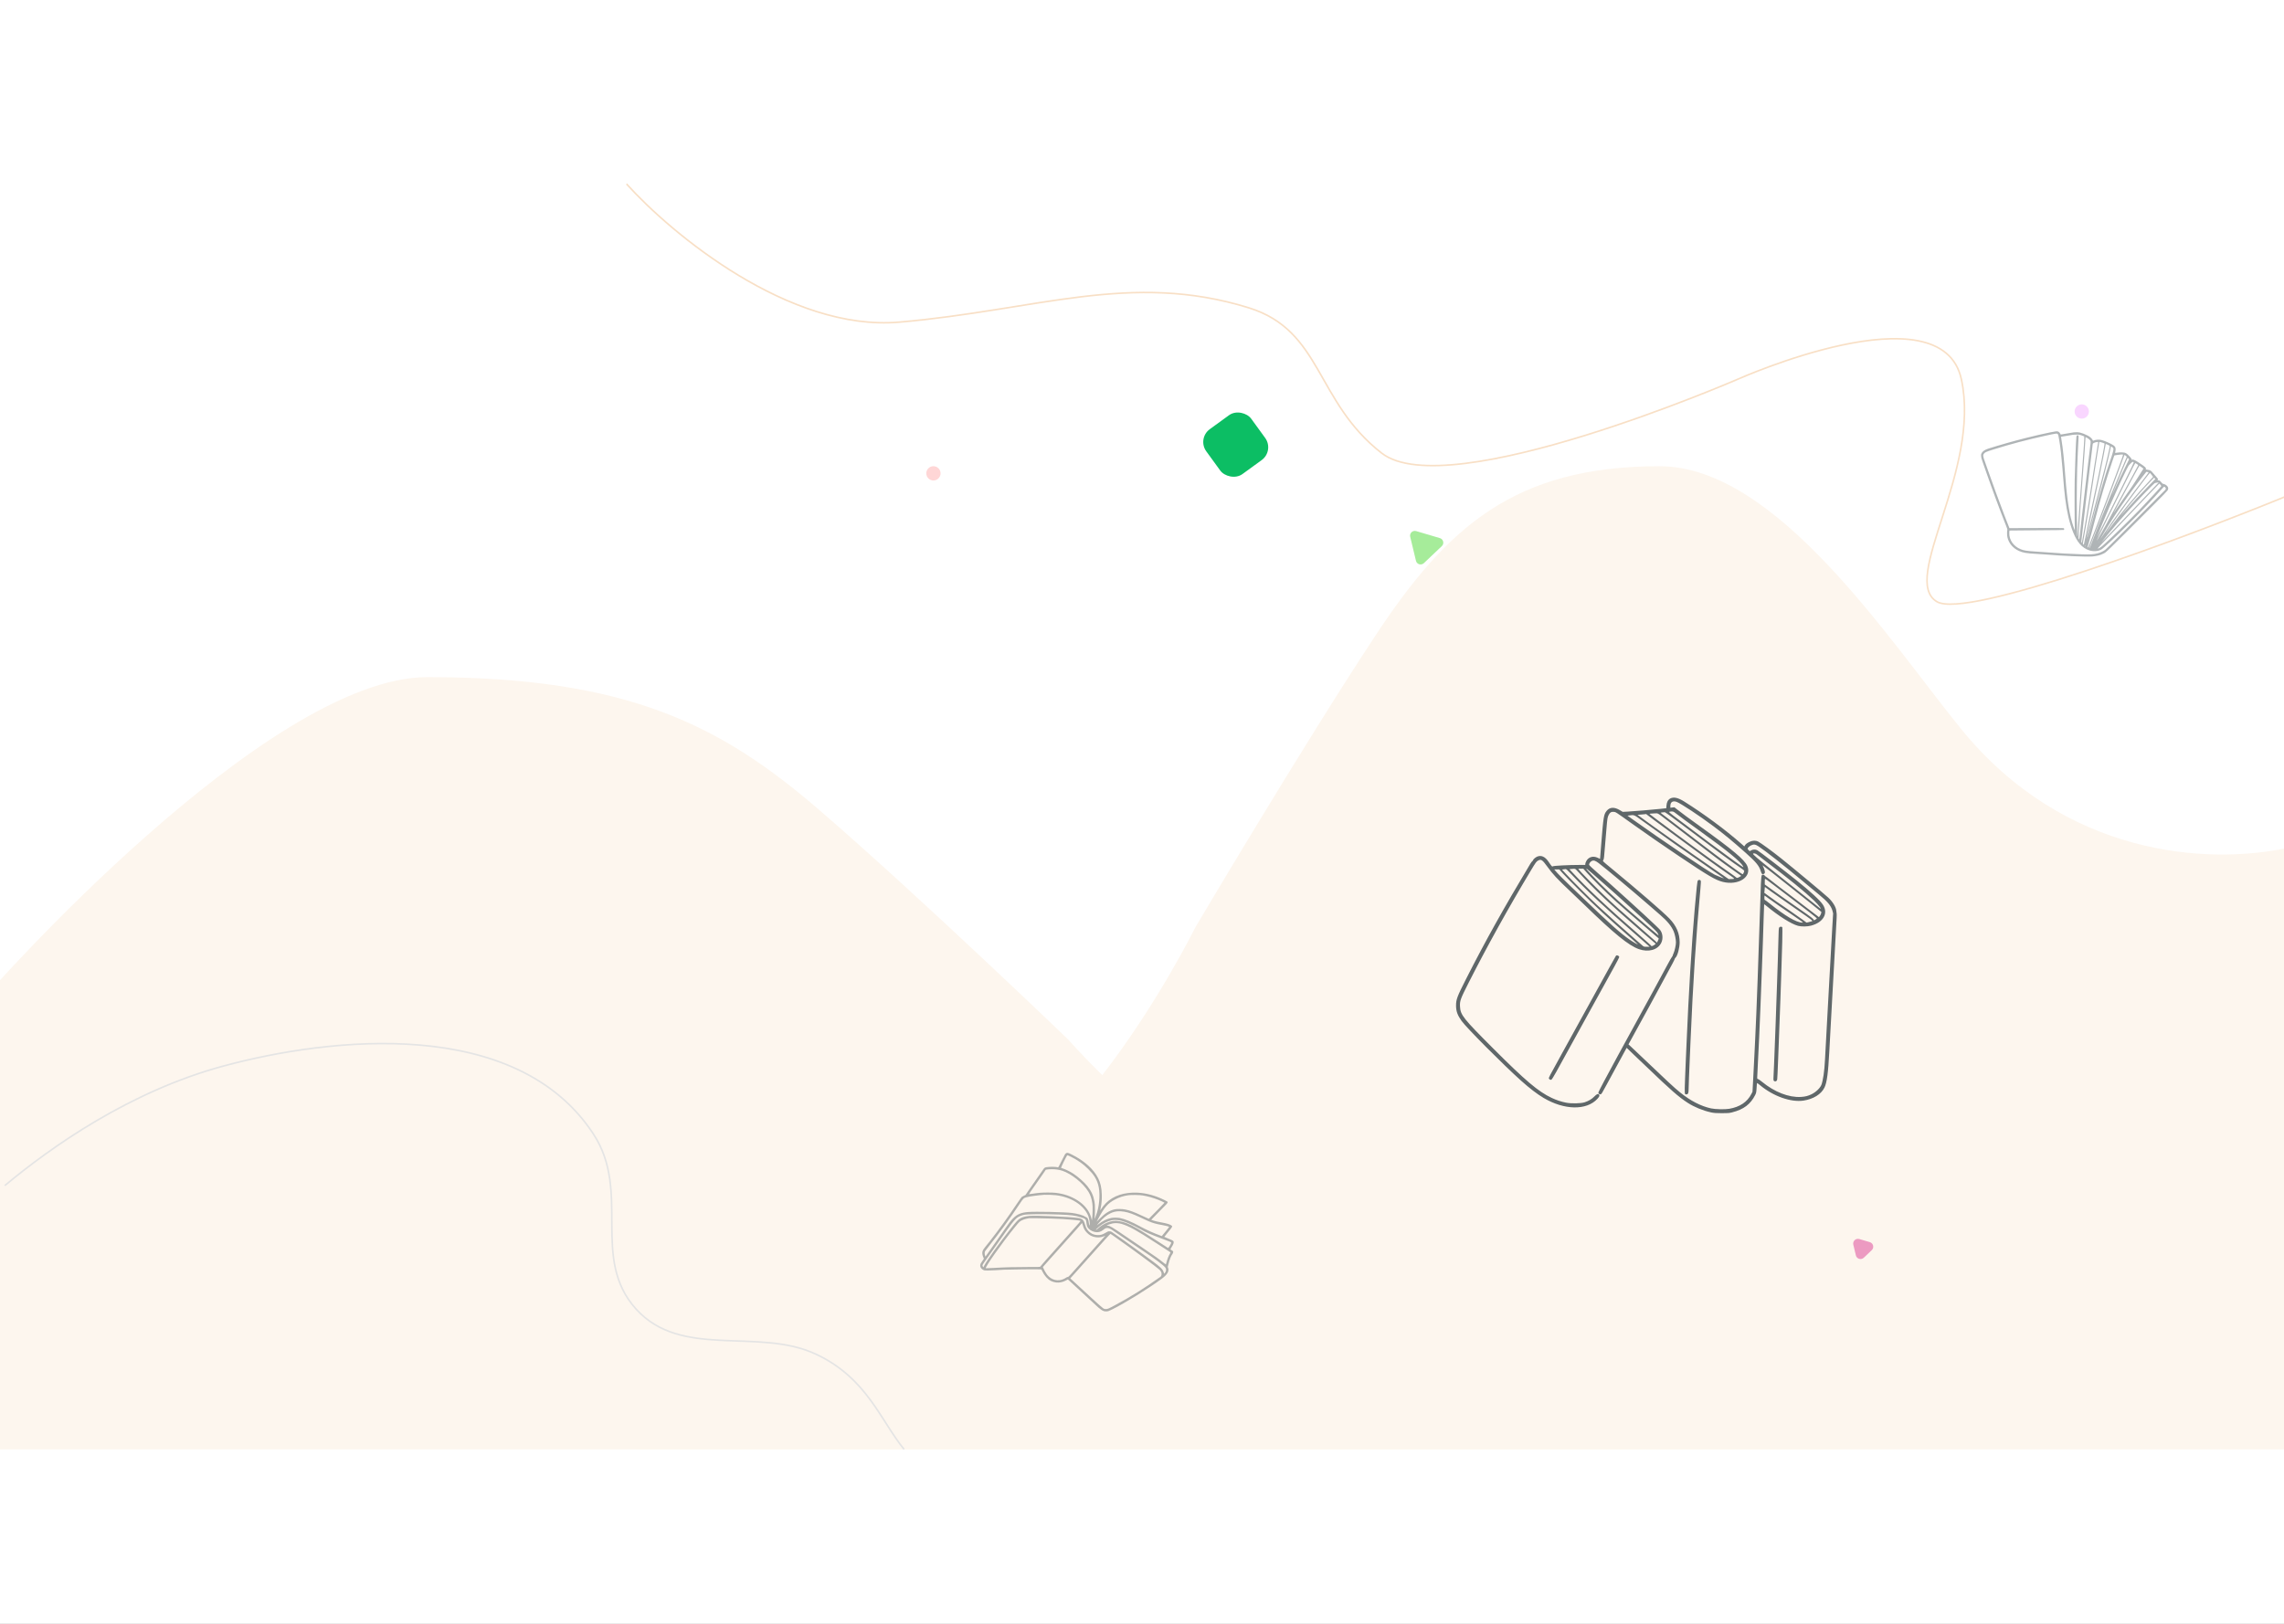 <svg width="1440" height="1024" viewBox="0 0 1440 1024" fill="none" xmlns="http://www.w3.org/2000/svg">
<rect x="0" y="0" width="1440" height="1024" fill="#808080" stroke="none"/>
<g clip-path="url(#clip0_195_418)">
<rect width="1440" height="1024" fill="white"/>
<path d="M1236.41 459.687C1301.52 539.804 1391.29 545.787 1443 534.548V914H401V638.555C411.027 638.555 428.299 633.144 445.217 638.555C482.876 650.598 527.358 742.295 565.126 753.469C657.152 780.697 753.526 584.997 753.526 584.997C753.526 584.997 821.344 470.26 867.291 400.642C912.218 332.573 954.735 294 1046.27 294C1120.2 294 1191.2 404.046 1236.41 459.687Z" fill="#FDF6EE"/>
<path d="M-8 627C-8 627 2 739 -8 847L-8 914H1160V697.642C1146.16 697.642 1122.33 693.392 1098.98 697.642C1047.01 707.102 985.621 779.129 933.5 787.906C806.5 809.293 673.5 655.574 673.5 655.574C673.5 655.574 579.91 565.449 516.5 510.766C454.5 457.298 395.825 427 269.5 427C167.478 427 -8 627 -8 627Z" fill="#FDF6EE"/>
<path d="M395 116C423.419 147.55 497.606 209.149 567.008 203.139C653.759 195.627 713 171 787.377 194.125C833.677 208.52 829.257 253.219 871.137 285.771C913.017 318.323 1095.49 239.197 1095.49 239.197C1095.49 239.197 1224.13 181.605 1236.59 239.197C1249.06 296.789 1197.7 365.398 1221.14 379.421C1239.88 390.638 1376.86 339.357 1443 312.313" stroke="#E17A0E" stroke-opacity="0.24"/>
<path d="M3 747.669C31.934 723.526 81.656 688.244 140.925 672.243C208.5 654 325.663 640.964 374.172 715.201C398.132 751.869 372.128 793.5 401 825.5C429.691 857.299 477.941 836.863 514.5 854C546.5 869 555 895.5 570 914" stroke="#E4E4E4"/>
<path d="M1168.47 784.936C1167.93 782.69 1170.02 780.703 1172.24 781.359L1178.88 783.327C1181.09 783.984 1181.77 786.791 1180.09 788.38L1175.07 793.149C1173.39 794.738 1170.62 793.918 1170.08 791.673L1168.47 784.936Z" fill="#EC9AC1"/>
<path d="M889.094 338.494C888.555 336.249 890.649 334.262 892.864 334.918L907.81 339.346C910.024 340.002 910.698 342.809 909.022 344.399L897.714 355.128C896.039 356.718 893.271 355.898 892.732 353.652L889.094 338.494Z" fill="#A6EC9A"/>
<circle cx="588.5" cy="298.5" r="4.5" fill="#FFD6D6"/>
<circle cx="1312.5" cy="259.5" r="4.5" fill="#F9D6FF"/>
<rect x="754.651" y="276.522" width="35" height="35" rx="10" transform="rotate(-35.996 754.651 276.522)" fill="#0CBE64"/>
<path fill-rule="evenodd" clip-rule="evenodd" d="M1053.09 503.537C1051.65 504.287 1050.8 505.885 1050.66 508.067L1050.55 509.68L1046.83 510.081C1041.73 510.631 1029.89 511.624 1026.16 511.816L1023.08 511.974L1021.45 510.993C1017.75 508.764 1014.89 508.912 1012.88 511.439C1011.14 513.63 1010.91 515.068 1009.56 531.986L1008.79 541.626L1007.3 540.932C1004.39 539.575 1001.56 540.389 1000.13 542.996C999.774 543.636 999.483 544.45 999.48 544.805L999.475 545.45L995.652 545.448C989.027 545.443 979.414 545.945 978.977 546.318C978.571 546.664 978.356 546.43 976.245 543.339C974.07 540.154 971.578 539.094 969.005 540.26C967.989 540.72 966.54 542.025 966.54 542.48C966.54 542.633 966.347 542.877 966.111 543.024C965.875 543.171 965.28 543.962 964.788 544.781C948.057 572.658 936.573 593.246 924.472 617.053C918.664 628.481 917.977 630.304 918.001 634.231C918.021 637.751 918.944 640.276 921.513 643.848C924.678 648.248 948.011 671.688 959.012 681.518C964.423 686.353 969.088 689.923 973.173 692.354C986.213 700.112 1000.23 700.366 1007.1 692.97C1008.41 691.556 1008.7 690.788 1008.13 690.22C1007.5 689.593 1006.72 689.921 1005.24 691.431C1003.6 693.109 1001.56 694.337 999.122 695.112C996.588 695.917 990.625 696.032 987.242 695.341C984.073 694.694 981.256 693.751 978.238 692.328C969.875 688.385 961.755 681.524 941.68 661.44C922.412 642.163 920.777 640.099 920.491 634.694C920.306 631.181 920.756 629.945 925.956 619.688C937.58 596.765 950.956 572.634 965.083 549.1C968.395 543.585 968.647 543.244 969.911 542.598C971.636 541.717 972.467 542.277 975.352 546.271C979.037 551.372 981.704 554.237 990.417 562.452C992.876 564.77 996.634 568.364 998.769 570.438C1017.71 588.844 1026.83 596.271 1033.26 598.542C1039.33 600.682 1045.18 599.032 1047.37 594.567C1048.63 591.991 1048.34 588.643 1046.65 586.442C1045.53 584.971 1030.12 570.753 1015.71 557.874C1014.61 556.891 1011.06 553.783 1007.83 550.965C1004.15 547.764 1001.92 545.66 1001.88 545.354C1001.79 544.625 1002.66 543.385 1003.56 542.953C1004.77 542.379 1005.79 542.69 1007.88 544.265C1011.97 547.34 1029.87 562.312 1039.59 570.783C1042.18 573.04 1045.38 575.822 1046.7 576.963C1051.25 580.889 1053.76 583.959 1055.23 587.406C1055.98 589.164 1056.64 592.415 1056.64 594.328C1056.63 596.019 1055.87 599.498 1055.14 601.129C1054.8 601.886 1054.52 602.647 1054.52 602.818C1054.52 602.989 1054.38 603.213 1054.2 603.316C1054.03 603.419 1052.58 605.931 1051 608.899C1045.54 619.088 1039.84 629.572 1031.35 645.021C1029.44 648.504 1026.92 653.095 1025.76 655.224C1024.59 657.353 1022.03 662.05 1020.05 665.662C1013.01 678.558 1007.71 688.573 1007.71 689.001C1007.71 689.65 1008.39 690.208 1009.09 690.127C1009.63 690.065 1010.07 689.37 1012.84 684.192C1016.85 676.707 1025.37 661.005 1025.51 660.86C1025.57 660.8 1025.69 660.855 1025.78 660.983C1025.87 661.111 1028.11 663.269 1030.76 665.778C1033.42 668.287 1036.7 671.408 1038.06 672.714C1053.32 687.38 1058.39 691.812 1064.08 695.478C1068.22 698.145 1073.61 700.36 1078.66 701.472C1080.58 701.896 1081.76 701.988 1085.46 701.999C1089.35 702.011 1090.2 701.944 1092.04 701.48C1099.3 699.658 1103.65 696.385 1106.6 690.525C1107.23 689.266 1107.32 688.801 1107.48 686.109C1107.57 684.453 1107.7 683.046 1107.77 682.982C1107.83 682.917 1108.65 683.503 1109.58 684.283C1117.97 691.312 1129.11 695.267 1137.1 694.053C1143.28 693.112 1148.23 690.034 1150.27 685.856C1151.81 682.701 1152.63 676.623 1153.33 663.082C1153.46 660.373 1153.79 654.462 1154.04 649.947C1154.29 645.431 1154.76 636.882 1155.09 630.947C1155.41 625.013 1155.89 616.358 1156.15 611.713C1156.58 604.125 1157.54 586.533 1157.94 579.066C1158.03 577.494 1158.02 576.016 1157.92 575.782C1157.83 575.548 1157.74 574.882 1157.71 574.301C1157.62 572.161 1155.48 568.65 1152.69 566.07C1149.72 563.336 1130.95 547.696 1122.98 541.318C1117.46 536.906 1110.12 531.541 1108.43 530.685C1106.98 529.957 1105.02 529.99 1103.31 530.771C1101.61 531.551 1100.68 532.228 1100.16 533.071L1099.74 533.762L1097.78 532.029C1087.86 523.286 1074.38 513.316 1061.88 505.475C1057.98 503.031 1055.22 502.422 1053.09 503.537ZM1057.06 505.674C1059.54 506.546 1071.49 514.449 1080.21 520.983C1087.16 526.19 1092.03 530.203 1100.63 537.833C1107.16 543.626 1109.18 546.092 1110.15 549.477C1110.36 550.208 1110.69 550.932 1110.87 551.086C1111.33 551.463 1112.32 551.189 1112.64 550.598C1112.93 550.059 1112.46 548.126 1111.66 546.572C1111.41 546.084 1111.26 545.685 1111.32 545.685C1111.54 545.685 1146.56 573.508 1148.23 575.007C1148.51 575.262 1147.96 576.889 1147.32 577.687L1146.77 578.376L1145.52 577.388C1143.58 575.852 1133.23 567.952 1128.27 564.217C1122.69 560.012 1120.64 558.437 1116.59 555.25C1114.82 553.859 1113.31 552.722 1113.21 552.722C1113.12 552.722 1112.84 552.458 1112.59 552.135C1112.32 551.8 1111.88 551.549 1111.56 551.549C1110.38 551.549 1110.36 551.711 1109.94 565.153C1108.89 599.035 1107.36 640.271 1106.63 654.52C1106.56 655.875 1106.34 660.361 1106.15 664.489C1105.96 668.617 1105.6 675.7 1105.35 680.229L1104.91 688.464L1104.21 689.848C1101.63 694.927 1096.98 698.058 1090.26 699.223C1087.53 699.696 1081.46 699.563 1078.75 698.97C1072.33 697.564 1065.79 694.183 1059.23 688.882C1055.54 685.903 1051.75 682.377 1031.47 663.072C1030.24 661.902 1028.67 660.417 1027.97 659.771L1026.71 658.597L1032.23 648.525C1035.27 642.986 1039 636.184 1040.52 633.41C1043.38 628.205 1051.92 612.389 1054.48 607.579C1055.28 606.08 1055.93 604.725 1055.93 604.568C1055.93 604.411 1056.14 604.107 1056.39 603.893C1057.61 602.845 1058.98 597.753 1058.98 594.239C1058.98 588.629 1056.93 583.858 1052.55 579.285C1048.58 575.141 1032.25 561.012 1015.7 547.408C1010.3 542.966 1010.34 543.007 1010.82 542.455C1011.03 542.221 1011.24 541.356 1011.32 540.407C1011.4 539.504 1011.62 536.865 1011.82 534.543C1012.02 532.221 1012.45 527.153 1012.77 523.28C1013.38 515.893 1013.46 515.418 1014.26 513.859C1015.04 512.327 1015.82 511.843 1017.3 511.964C1018.74 512.081 1018.26 511.777 1029 519.448C1037.94 525.838 1048.52 533.157 1058.27 539.704C1077.12 552.371 1081.54 554.971 1086.14 556.126C1096.05 558.616 1104.68 552.982 1101.59 546.03C1099.87 542.138 1092.35 535.824 1072.4 521.523C1064.56 515.898 1060.42 512.85 1057.37 510.44L1055.64 509.068L1054.37 509.225L1053.11 509.382V508.288C1053.11 505.79 1054.6 504.808 1057.06 505.674ZM1056.59 512.925C1058.87 514.737 1064.39 518.786 1073.07 525.016C1088.83 536.336 1097.44 543.394 1098.89 546.204C1099.09 546.587 1099.22 546.93 1099.18 546.964C1099.02 547.092 1086.84 538.267 1077.77 531.462C1072.64 527.609 1064.71 521.66 1060.16 518.241C1052.03 512.145 1051.89 512.023 1052.67 511.881C1054.61 511.528 1054.95 511.619 1056.59 512.925ZM1059.02 518.951C1082.41 536.593 1092.65 544.141 1098.45 548.03C1099.13 548.482 1099.68 549.032 1099.68 549.254C1099.69 549.767 1098.96 551.314 1098.71 551.314C1098.12 551.314 1083.49 540.6 1072.64 532.216C1065.22 526.487 1052.2 516.544 1049.88 514.84C1048.3 513.679 1047.01 512.656 1047 512.566C1047 512.476 1047.5 512.364 1048.11 512.315C1048.73 512.267 1049.4 512.208 1049.61 512.185C1049.83 512.162 1054.06 515.206 1059.02 518.951ZM1048.39 515.238C1050.14 516.553 1055.29 520.479 1059.82 523.962C1081.36 540.534 1084.98 543.255 1093.05 548.973L1097.82 552.352L1096.93 552.893C1095.7 553.646 1095.02 553.789 1094.68 553.369C1094.52 553.179 1092.44 551.668 1090.05 550.013C1087.65 548.358 1082.89 544.986 1079.46 542.519C1067.9 534.204 1040.1 513.635 1039.98 513.313C1039.91 513.122 1040.97 513.011 1044.03 512.892C1045.16 512.848 1045.28 512.912 1048.39 515.238ZM1038.51 513.868C1038.84 514.172 1040.75 515.619 1042.76 517.084C1044.77 518.55 1049.74 522.225 1053.82 525.253C1069.45 536.866 1083.94 547.369 1091.4 552.492C1092.85 553.491 1093.47 554.047 1093.28 554.171C1093.12 554.273 1092.29 554.358 1091.44 554.36L1089.89 554.364L1085.09 551.046C1063.58 536.201 1040.82 520.15 1033.87 514.937L1032.4 513.829L1034.7 513.673C1035.96 513.587 1037.1 513.48 1037.23 513.435C1037.73 513.263 1037.93 513.332 1038.51 513.868ZM1036.11 518.076C1048.2 526.845 1062.56 536.986 1078.83 548.23C1083.34 551.345 1086.99 553.894 1086.93 553.894C1086.47 553.894 1082.91 552.5 1081.12 551.619C1077.24 549.705 1047.1 529.396 1029.89 517.097L1026.07 514.371L1027.18 514.232C1030.47 513.82 1029.93 513.587 1036.11 518.076ZM1108.82 533.812C1113.37 536.828 1124.62 545.682 1136.72 555.768C1140.97 559.317 1145.64 563.187 1147.08 564.366C1152.22 568.562 1154.3 571.063 1155.27 574.174C1155.55 575.082 1155.76 575.907 1155.73 576.005C1155.7 576.104 1155.42 580.907 1155.1 586.678C1154.78 592.449 1154.3 600.971 1154.04 605.615C1153.78 610.259 1153.3 618.967 1152.97 624.966C1152.64 630.965 1152.28 637.667 1152.15 639.86C1152.03 642.054 1151.71 647.859 1151.45 652.761C1150.62 668.457 1150.5 670.534 1150.25 673.402C1149.99 676.425 1149.5 679.79 1149.08 681.495C1148.93 682.075 1148.71 682.938 1148.6 683.413C1148.03 685.654 1145.24 688.528 1142.16 690.043C1139.96 691.122 1138.15 691.582 1135.45 691.743C1127.81 692.198 1118.79 688.687 1110.87 682.175C1109.73 681.239 1108.58 680.457 1108.31 680.437C1107.89 680.406 1107.83 680.263 1107.87 679.365C1108.11 674.439 1108.91 658.104 1109.1 654.169C1109.42 647.828 1110.4 623.287 1110.86 610.306C1111.06 604.759 1111.32 597.423 1111.45 594.004C1111.57 590.585 1111.79 583.883 1111.93 579.11C1112.08 574.336 1112.21 570.358 1112.24 570.269C1112.26 570.179 1112.91 570.634 1113.69 571.28C1121.34 577.647 1129.29 582.664 1133.57 583.831C1135.73 584.423 1139.46 584.373 1141.88 583.72C1149.64 581.627 1152.82 575.962 1149.29 570.519C1147.54 567.814 1141.65 562.386 1132.51 555.034C1124.68 548.745 1109.08 536.78 1107.92 536.178C1106.77 535.582 1105.15 535.62 1104.05 536.269L1103.15 536.795L1102.48 536.153C1102.11 535.8 1101.81 535.387 1101.81 535.235C1101.81 534.668 1102.87 533.645 1104.02 533.096C1105.72 532.29 1106.76 532.445 1108.82 533.812ZM1107.82 538.955C1108.33 539.382 1110.34 540.934 1112.28 542.404C1128.23 554.493 1137.69 562.167 1143.78 567.967C1146.56 570.619 1149.28 574.261 1147.24 572.617C1143.87 569.888 1124.94 554.799 1117.45 548.866C1108.32 541.632 1105 538.774 1105.24 538.373C1105.54 537.89 1106.93 538.202 1107.82 538.955ZM994.479 549.253C1006.03 561.732 1014.67 569.875 1035.47 587.913C1039.41 591.335 1042.93 594.355 1043.28 594.624L1043.92 595.113L1043.39 595.603C1042.66 596.294 1041.11 596.92 1041.11 596.528C1041.11 596.364 1038.07 593.592 1034.36 590.368C1013.4 572.172 1000.73 560.319 990.887 549.672L989.476 548.148L990.653 548.009C993.118 547.717 993.03 547.688 994.479 549.253ZM1000.55 550.422C1001.83 551.866 1005.27 555.429 1008.18 558.338C1015.3 565.454 1020.48 570.136 1034.53 582.157C1037.83 584.98 1041.69 588.292 1043.11 589.516C1044.54 590.741 1045.73 591.759 1045.76 591.78C1045.87 591.848 1045.27 593.411 1044.94 593.926L1044.61 594.435L1043.86 593.659C1043.45 593.232 1038.51 588.879 1032.88 583.986C1020.91 573.581 1018.47 571.38 1010.85 564.147C1005.82 559.376 995.675 549.007 995.169 548.124C995.016 547.856 995.279 547.796 996.595 547.796H998.208L1000.55 550.422ZM1004.02 550.9C1013.84 559.44 1023.16 567.795 1035.35 578.972C1044.12 587.014 1044.81 587.698 1045.35 588.909C1045.59 589.448 1045.75 589.926 1045.71 589.973C1045.63 590.053 1034.97 580.985 1026.76 573.854C1017.77 566.039 1009.67 558.348 1003.44 551.705C1000.5 548.57 999.884 547.796 1000.32 547.796C1000.4 547.796 1002.06 549.192 1004.02 550.9ZM990.649 551.256C1000.27 561.527 1011.83 572.382 1029.98 588.172C1034.48 592.089 1038.59 595.687 1039.11 596.168L1040.05 597.042L1038.23 597.048C1036.51 597.053 1036.36 597.013 1035.53 596.283C1035.04 595.86 1033.37 594.408 1031.82 593.058C1022.59 585.026 1013.75 577.096 1007.12 570.919C1002.24 566.365 991.178 555.327 987.598 551.432L984.796 548.382L985.725 548.24C986.235 548.161 986.873 548.082 987.141 548.064C987.486 548.04 988.515 548.977 990.649 551.256ZM984.889 550.322C985.859 551.444 990.888 556.593 996.063 561.764C1006.51 572.202 1013.33 578.513 1028.71 591.98C1030.74 593.765 1032.48 595.34 1032.57 595.48C1032.83 595.901 1029.61 594.052 1027.34 592.478C1021.62 588.508 1015.19 582.776 998.416 566.694C995.181 563.594 991.476 560.054 990.182 558.828C986.535 555.372 982.055 550.855 980.927 549.496L979.905 548.265L981.515 548.273L983.125 548.281L984.889 550.322ZM1130.14 567.147C1138.31 573.288 1145.39 578.817 1145.49 579.131C1145.54 579.263 1145.16 579.602 1144.65 579.885C1143.59 580.483 1143.45 580.508 1143.45 580.094C1143.45 579.534 1141.97 578.389 1135.21 573.702C1125.32 566.84 1118.51 562.053 1115.41 559.78L1112.65 557.765L1112.64 556.201C1112.63 555.34 1112.69 554.482 1112.76 554.292C1112.86 554.043 1114.36 555.083 1118.25 558.085C1121.19 560.36 1126.54 564.438 1130.14 567.147ZM1070.47 555.232C1070.09 555.658 1069.66 559.535 1068.41 573.832C1066.56 594.972 1064.6 627.436 1063.35 657.452C1063.16 662.097 1062.94 666.952 1062.87 668.242C1062.8 669.532 1062.58 674.848 1062.39 680.055C1062.01 690.384 1061.99 690.257 1063.32 690.127C1064.34 690.026 1064.63 689.291 1064.63 686.766C1064.64 684.696 1064.87 678.83 1065.81 656.983C1067.47 618.482 1069.22 591.522 1072.09 560.151C1072.38 557.023 1072.42 555.62 1072.25 555.342C1071.9 554.788 1070.92 554.727 1070.47 555.232ZM1116.39 562.026C1118.14 563.307 1122.9 566.662 1126.98 569.481C1138.4 577.384 1141.89 579.85 1142.35 580.357C1142.76 580.811 1142.75 580.829 1141.99 581.072C1141.56 581.21 1140.71 581.431 1140.1 581.565L1138.98 581.808L1136.33 579.851C1134.88 578.774 1131.62 576.485 1129.1 574.764C1119.83 568.445 1117.63 566.916 1115.01 564.98L1112.34 563.002L1112.48 561.934C1112.56 561.346 1112.63 560.498 1112.63 560.049C1112.63 559.427 1112.7 559.288 1112.92 559.465C1113.09 559.592 1114.65 560.745 1116.39 562.026ZM1115.22 566.691C1116.45 567.614 1119.33 569.651 1121.63 571.218C1123.92 572.785 1127.63 575.313 1129.86 576.836C1132.09 578.359 1134.6 580.1 1135.44 580.706C1136.82 581.709 1136.9 581.807 1136.29 581.807C1132.62 581.807 1125.5 577.642 1115.77 569.799C1114.2 568.534 1112.8 567.499 1112.66 567.499C1112.49 567.499 1112.39 566.969 1112.39 566.078C1112.39 565.002 1112.47 564.7 1112.69 564.835C1112.85 564.933 1113.99 565.768 1115.22 566.691ZM1121.72 584.915C1121.46 585.323 1121.35 587.062 1121.24 592.597C1121.16 596.531 1120.99 602.495 1120.86 605.849C1120.74 609.204 1120.53 615.537 1120.39 619.923C1120.06 630.684 1118.8 664.731 1118.52 670.705C1117.98 681.823 1117.99 681.176 1118.4 681.585C1118.9 682.086 1119.59 682.065 1120.12 681.533C1120.49 681.16 1120.57 680.537 1120.7 676.901C1120.79 674.59 1120.97 670.271 1121.1 667.304C1121.43 659.734 1122.22 638.694 1122.51 629.892C1122.64 625.828 1122.85 619.6 1122.98 616.053C1123.62 598.856 1123.92 585.016 1123.66 584.704C1123.23 584.191 1122.1 584.314 1121.72 584.915ZM1018.81 602.741C1018.68 602.903 1016.89 606.096 1014.83 609.837C1012.77 613.578 1009.83 618.908 1008.3 621.682C1006.76 624.456 1004.38 628.783 1003 631.299C1001.62 633.815 998.445 639.567 995.946 644.083C993.448 648.598 990.536 653.875 989.475 655.811C988.414 657.746 986.089 661.968 984.308 665.193C976.706 678.962 976.379 679.589 976.535 680.079C976.729 680.686 977.481 681.094 978.067 680.908C978.352 680.818 979.513 678.97 981.206 675.911C983.736 671.34 999.524 642.703 1002.18 637.867C1002.85 636.641 1006.03 630.889 1009.23 625.083C1012.43 619.278 1016.36 612.149 1017.97 609.242C1019.57 606.334 1020.88 603.791 1020.88 603.59C1020.88 602.72 1019.35 602.092 1018.81 602.741Z" fill="#263238" fill-opacity="0.73"/>
<path opacity="0.5" fill-rule="evenodd" clip-rule="evenodd" d="M672.311 727.135C672.067 727.244 671.705 727.548 671.507 727.81C671.309 728.072 670.279 730.069 669.219 732.248C667.422 735.94 667.268 736.204 666.968 736.123C665.971 735.852 663.176 735.729 661.461 735.881C658.48 736.145 658.664 736.034 656.94 738.597C656.127 739.806 654.208 742.555 652.677 744.705C651.145 746.855 649.139 749.73 648.218 751.094L646.544 753.575L645.547 754.037C644.998 754.292 644.39 754.625 644.196 754.777C644.003 754.93 642.608 756.905 641.098 759.166C635.601 767.398 629.934 775.24 624.02 782.801C622.828 784.326 621.497 785.989 621.063 786.497C619.252 788.616 618.944 789.898 619.69 792.213C619.935 792.973 620.198 793.633 620.274 793.68C620.351 793.727 620.036 794.257 619.575 794.858C619.114 795.459 618.57 796.284 618.366 796.692C617.535 798.352 618.138 799.909 619.984 800.872C620.573 801.18 620.792 801.206 622.824 801.208C624.035 801.209 626.177 801.128 627.583 801.029C628.989 800.929 631.45 800.783 633.052 800.704C636.716 800.523 654.395 800.353 655.646 800.487L656.578 800.587L657.116 801.68C658.486 804.467 660.545 806.786 662.499 807.745C665.542 809.238 668.813 809.164 671.942 807.53L673.26 806.842L673.786 807.295C674.577 807.978 686.944 819.394 689.303 821.619C692.344 824.487 693.242 825.265 694.363 826.008C695.615 826.838 696.368 827.058 697.71 826.988C698.677 826.937 698.921 826.85 701.235 825.717C709.054 821.889 724.627 812.246 732.563 806.318C735.98 803.765 737.213 801.674 736.497 799.646L736.246 798.935L736.692 797.158C737.439 794.181 738.292 792.02 739.159 790.904C739.543 790.409 739.785 789.507 739.636 789.121C739.594 789.009 739.215 788.721 738.795 788.481C738.375 788.24 737.993 787.982 737.946 787.906C737.899 787.83 738.192 787.252 738.596 786.621C739.943 784.52 740.282 783.39 739.779 782.672C739.519 782.3 738.066 781.597 735.646 780.672C734.767 780.336 734.049 780.022 734.05 779.974C734.051 779.926 735.168 778.544 736.532 776.902C739.101 773.808 739.312 773.437 738.771 772.96C737.861 772.16 735.838 771.522 732.088 770.852C730.173 770.51 728.319 770.085 727.4 769.778C726.564 769.498 725.855 769.246 725.824 769.216C725.793 769.186 728.111 766.805 730.973 763.925C735.63 759.241 736.178 758.641 736.178 758.237C736.178 757.799 736.118 757.755 734.312 756.849C728.653 754.011 722.693 752.369 717.144 752.119C708.863 751.745 701.976 754.016 697.281 758.669C696.278 759.663 694.675 761.681 694.004 762.794C693.828 763.087 693.664 763.327 693.642 763.327C693.619 763.327 693.75 762.639 693.933 761.798C694.526 759.077 694.741 756.603 694.66 753.447C694.546 749.036 693.886 746.047 692.352 742.989C689.475 737.255 683.557 731.955 675.633 728.017C673.571 726.992 672.982 726.836 672.311 727.135ZM675.356 729.558C679.747 731.786 682.946 734.063 686.041 737.163C689.594 740.724 691.287 743.372 692.344 747.021C693.659 751.562 693.387 758.729 691.679 764.537C691.283 765.882 690.138 768.901 690.056 768.818C690.024 768.787 690.08 768.194 690.18 767.501C690.289 766.749 690.36 764.894 690.358 762.9C690.354 760.085 690.303 759.276 690.035 757.759C689.355 753.908 688.049 751.082 685.485 747.91C683.527 745.487 679.805 742.197 676.663 740.111C674.897 738.938 671.626 737.322 670.126 736.879C669.54 736.707 669.011 736.52 668.95 736.466C668.825 736.353 672.252 729.315 672.674 728.819C672.823 728.644 673.019 728.5 673.108 728.5C673.197 728.5 674.208 728.976 675.356 729.558ZM666.362 737.533C668.386 737.88 668.433 737.891 669.629 738.262C675.307 740.026 682.955 746.148 686.235 751.554C687.504 753.646 688.26 755.878 688.663 758.726C688.858 760.106 688.893 761.114 688.839 763.772C688.802 765.599 688.687 767.669 688.584 768.373L688.397 769.652L688.165 768.657C687.315 765.006 685.354 761.852 682.234 759.121C678.968 756.262 674.228 753.939 669.558 752.907C666.399 752.21 664.533 752.029 660.538 752.033C656.762 752.037 654.89 752.187 650.687 752.823C649.643 752.981 648.769 753.089 648.745 753.065C648.677 752.997 650.097 750.924 653.205 746.553C654.734 744.403 656.739 741.524 657.661 740.156L659.337 737.668L660.222 737.506C661.546 737.263 664.871 737.278 666.362 737.533ZM665.757 753.727C675.234 754.849 683.206 759.888 686.02 766.533C686.573 767.838 687.03 770.11 687.03 771.55C687.03 773.293 686.735 773.222 686.53 771.429C686.377 770.084 686.154 769.103 685.881 768.565C685.627 768.063 684.848 767.449 684.465 767.449C684.363 767.449 684.146 767.331 683.985 767.186C683.154 766.441 679.021 765.286 675.808 764.9C671.022 764.326 652.65 763.943 648.075 764.322C643.78 764.678 641.257 765.751 638.734 768.293C637.266 769.772 636.045 771.366 633.171 775.552C631.963 777.311 629.033 781.501 626.66 784.862C624.288 788.224 622.108 791.313 621.817 791.726L621.288 792.477L621.042 791.735C620.707 790.725 620.721 789.629 621.078 789.023C621.234 788.759 622.349 787.299 623.556 785.779C630.352 777.217 636.597 768.621 642.775 759.327C645.274 755.566 645.325 755.518 647.403 754.95C649.294 754.433 654.275 753.756 658.336 753.464C659.754 753.362 663.916 753.51 665.757 753.727ZM720.411 753.868C723.56 754.368 726.99 755.333 730.307 756.653C731.785 757.241 733.977 758.254 734.182 758.443C734.216 758.475 732.746 760.019 730.914 761.874C729.082 763.728 726.852 765.999 725.959 766.921L724.336 768.596L723.809 768.385C723.52 768.269 721.854 767.507 720.107 766.691C714.891 764.255 712.353 763.313 709.432 762.731C707.399 762.326 704.099 762.29 702.621 762.657C699.313 763.479 696.749 765.094 693.368 768.485L691.396 770.463L692.214 768.92C696.225 761.36 698.368 758.869 702.939 756.453C705.628 755.033 708.299 754.17 711.341 753.739C713.28 753.464 718.319 753.536 720.411 753.868ZM708.828 764.12C711.49 764.563 714.436 765.613 718.777 767.667C722.297 769.333 722.957 769.638 723.891 770.034C726.802 771.27 729.006 771.896 732.556 772.499C734.657 772.855 736.948 773.454 737.09 773.685C737.13 773.75 736.108 775.084 734.818 776.651L732.474 779.498L731.236 779.037C726.688 777.342 722.911 775.631 718.974 773.482C713.458 770.47 709.194 768.697 705.996 768.085C704.597 767.817 701.819 767.815 700.569 768.082C697.761 768.681 695.269 769.892 692.57 771.97C691.244 772.99 691.252 772.969 692.971 770.968C695.292 768.266 697.656 766.319 700.007 765.174C702.761 763.832 705.284 763.531 708.828 764.12ZM667.427 765.897C675.113 766.166 678.111 766.538 681.169 767.6C682.088 767.919 683.021 768.216 683.243 768.259C683.465 768.302 683.892 768.579 684.192 768.874C684.77 769.44 684.767 769.432 685.028 771.636C685.124 772.449 685.306 773.17 685.531 773.631C686.295 775.193 688.138 776.464 690.297 776.916C692.252 777.325 693.91 776.912 695.523 775.612C696.753 774.621 697.203 774.414 698.131 774.414C699.105 774.415 700.256 774.948 702.082 776.248C703.561 777.3 704.705 778.079 714.232 784.507C725.635 792.201 727.117 793.222 729.642 795.112C732.496 797.248 734.139 798.63 734.7 799.366C735.27 800.115 735.331 801.142 734.86 802.072C734.664 802.458 734.38 802.886 734.229 803.023C733.96 803.266 733.947 803.251 733.723 802.445C733.158 800.411 731.895 799.179 725.809 794.723C724.364 793.665 721.487 791.554 719.417 790.031C713.274 785.512 702.446 777.802 700.88 776.83C700.439 776.557 700.118 776.477 699.454 776.476C698.655 776.476 698.498 776.535 697.111 777.368C695.154 778.543 694.063 778.877 692.215 778.868C690.437 778.858 689.058 778.442 687.605 777.475C685.855 776.311 684.807 774.752 684.1 772.259C683.23 769.196 682.348 768.396 679.43 768.029C673.274 767.255 653.875 766.429 649.366 766.75C646.947 766.921 645.088 767.374 643.579 768.16C641.861 769.055 641.112 769.849 636.764 775.389C629.259 784.951 622.437 794.5 620.553 798.08L619.996 799.138L619.706 798.769C619.546 798.566 619.415 798.278 619.415 798.129C619.415 797.783 619.869 796.89 620.314 796.36C620.751 795.839 624.429 790.621 629.619 783.157C637.571 771.719 639.735 768.938 641.693 767.637C642.67 766.988 644.131 766.413 645.623 766.09C647.706 765.64 657.599 765.552 667.427 765.897ZM662.882 768.443C668.518 768.623 671.597 768.803 676.376 769.233C680.211 769.578 681.206 769.743 681.206 770.033C681.206 770.113 680.802 770.636 680.307 771.195C676.756 775.212 673.944 778.362 668.422 784.51C660.356 793.492 656.027 798.397 655.864 798.737C655.741 798.997 655.443 799.007 647.697 799.009C638.847 799.011 634.066 799.141 626.624 799.583C623.908 799.743 621.621 799.834 621.54 799.784C620.802 799.328 631.752 783.807 639.638 774.13C642.608 770.486 642.85 770.248 644.311 769.533C645.515 768.944 647.322 768.427 648.819 768.244C649.504 768.16 657.636 768.275 662.882 768.443ZM706.846 769.797C709.988 770.631 713.97 772.394 718.777 775.08C722.668 777.255 724.718 778.154 732.475 781.09C737.936 783.156 738.293 783.305 738.388 783.551C738.493 783.827 738.094 784.7 737.286 785.96C736.848 786.643 736.515 787.029 736.413 786.97C736.323 786.917 733.743 785.254 730.68 783.275C717.928 775.035 714.412 772.977 710.326 771.361C707.263 770.149 703.999 769.634 701.661 769.993C698.393 770.495 694.871 772.234 692.351 774.589C691.785 775.119 691.206 775.552 691.064 775.552C690.738 775.552 691.507 774.733 692.925 773.572C695.565 771.411 698.276 770.048 701.022 769.501C702.534 769.2 705.082 769.329 706.846 769.797ZM682.68 772.673C683.302 774.892 683.921 776 685.322 777.408C686.642 778.735 687.752 779.408 689.516 779.953C691.577 780.59 694.232 780.443 696.116 779.588L696.892 779.235L696.602 779.561C696.443 779.74 695.164 781.167 693.76 782.73C692.356 784.294 689.421 787.588 687.237 790.051C682.351 795.562 677.596 800.881 675.322 803.377C673.874 804.967 673.542 805.261 673.194 805.261C672.967 805.261 672.583 805.412 672.341 805.597C672.1 805.781 671.518 806.126 671.05 806.362C667.131 808.341 662.953 807.359 660.135 803.797C659.43 802.906 658.239 800.81 657.721 799.548L657.505 799.023L659.223 797.06C661.192 794.808 664.652 790.934 671.829 782.941C677.999 776.071 681.971 771.584 682.035 771.414C682.159 771.08 682.322 771.398 682.68 772.673ZM706.988 771.785C711.741 773.178 716.599 775.855 728.579 783.681C731.546 785.619 735.159 787.952 736.462 788.771C738.199 789.862 738.129 789.741 737.552 790.643C736.778 791.854 735.748 794.549 735.318 796.49C735.218 796.943 735.093 797.34 735.041 797.372C734.989 797.404 734.441 797.007 733.822 796.49C731.291 794.372 728.034 792.051 719.701 786.427C715.13 783.342 711.816 781.098 710.042 779.886C701.008 773.718 700.015 773.124 698.386 772.907C697.667 772.812 697.655 772.803 698 772.622C698.613 772.3 700.552 771.687 701.59 771.486C703.093 771.194 705.413 771.323 706.988 771.785ZM701.502 779.01C702.175 779.504 703.493 780.445 704.431 781.099C713.792 787.636 729.787 799.444 731.08 800.772C731.441 801.142 731.876 801.726 732.047 802.07C732.606 803.189 732.399 804.621 731.597 805.191C721.293 812.52 713.127 817.623 702.868 823.143C699.006 825.222 698.306 825.518 697.252 825.518C696.441 825.518 696.219 825.454 695.503 825.021C695.051 824.746 691.969 822.017 688.62 818.924C676.833 808.041 675.894 807.175 675.336 806.677L674.774 806.174L677.13 803.585C679.46 801.026 682.258 797.897 688.15 791.259C695.833 782.605 699.926 778.11 700.127 778.11C700.21 778.11 700.829 778.515 701.502 779.01Z" fill="#263238" fill-opacity="0.73"/>
<path opacity="0.5" fill-rule="evenodd" clip-rule="evenodd" d="M1292.58 272.673C1286.34 273.987 1284.27 274.462 1277.65 276.099C1270.86 277.779 1259.78 280.911 1253.68 282.876C1251.36 283.623 1249.93 284.588 1249.3 285.844C1249 286.455 1248.97 286.647 1249.02 287.63C1249.08 288.527 1249.24 289.164 1249.91 291.057C1250.37 292.336 1251.32 295.043 1252.02 297.074C1256.26 309.229 1260.69 321.188 1264.79 331.572C1265.61 333.646 1265.66 333.833 1265.53 334.376C1265.32 335.3 1265.37 337.714 1265.63 338.825C1266.51 342.678 1269.19 345.811 1273.07 347.501C1275.58 348.595 1277.74 348.944 1284.3 349.317C1286.35 349.433 1288.74 349.588 1289.6 349.661C1300.78 350.606 1315.74 351.238 1319.24 350.914C1322.11 350.648 1324.14 350.125 1326.05 349.161C1328.19 348.081 1326.41 349.811 1357.75 318.411C1363.36 312.786 1366.35 309.699 1366.61 309.246C1367.1 308.4 1367.13 307.666 1366.7 306.971C1366.16 306.085 1364.97 305.302 1363.9 305.13C1363.44 305.056 1363.26 304.918 1362.72 304.223C1361.96 303.254 1361.42 302.888 1360.73 302.887L1360.23 302.887L1360.43 302.511C1360.53 302.304 1360.62 302.09 1360.62 302.036C1360.62 301.982 1359.97 301.212 1359.18 300.326C1358.38 299.44 1357.43 298.34 1357.06 297.881C1356.25 296.861 1355.6 296.476 1354.41 296.311C1352.81 296.089 1352.73 296.062 1352.89 295.767C1353.24 295.107 1352.58 294.465 1349.28 292.261C1346.16 290.171 1344.96 289.603 1344.23 289.86C1343.85 289.993 1343.84 289.983 1343.89 289.632C1343.93 289.329 1343.73 289.029 1342.72 287.896C1340.77 285.719 1340.13 285.369 1337.87 285.275C1336.81 285.231 1335.94 285.283 1334.97 285.447C1334.21 285.576 1333.56 285.66 1333.53 285.633C1333.51 285.606 1333.57 285.215 1333.67 284.765C1334.11 282.879 1333.81 281.774 1332.62 280.912C1331.28 279.941 1327.39 278.175 1325.25 277.566C1323.43 277.048 1321.42 277.183 1319.67 277.939C1319.59 277.973 1319.45 277.768 1319.35 277.485C1319.24 277.194 1318.79 276.606 1318.31 276.131C1317.64 275.466 1317.12 275.118 1315.79 274.461C1312.4 272.787 1310.3 272.326 1307.49 272.648C1306.42 272.771 1300.87 273.688 1299.5 273.97C1299.2 274.032 1299.12 273.97 1298.91 273.499C1298.62 272.861 1298.1 272.328 1297.57 272.124C1296.9 271.87 1295.86 271.984 1292.58 272.673ZM1297.37 273.765C1297.69 274.155 1297.82 274.703 1298.29 277.52C1299.08 282.232 1299.73 287.902 1300.25 294.544C1301.26 307.371 1301.5 310.051 1302.03 314.238C1303.14 322.973 1304.66 329.539 1306.94 335.367C1309.49 341.877 1312.61 345.479 1317.03 346.991C1319.73 347.917 1322.78 347.736 1324.84 346.529C1326.34 345.648 1333.81 338.625 1342.75 329.694C1350.84 321.604 1356.61 315.521 1362.71 308.663C1363.59 307.667 1364.39 306.853 1364.47 306.853C1364.55 306.853 1364.82 307.049 1365.07 307.29C1365.68 307.89 1365.66 308.34 1364.98 309.078C1364.45 309.658 1350.72 323.447 1335.95 338.225C1331.61 342.573 1327.7 346.404 1327.26 346.738C1326.15 347.593 1324.25 348.497 1322.73 348.895C1320.03 349.607 1317.83 349.741 1312.25 349.536C1303.51 349.215 1299.21 348.974 1291.23 348.36C1289.77 348.247 1286.65 348.033 1284.3 347.882C1277.88 347.472 1276.18 347.221 1274.02 346.366C1269.49 344.561 1266.64 340.49 1266.8 336.039C1266.83 335.265 1266.88 334.603 1266.92 334.569C1266.96 334.534 1274.65 334.461 1284.03 334.407C1295.08 334.343 1301.13 334.261 1301.24 334.172C1301.48 333.98 1301.45 333.316 1301.2 333.106C1301.03 332.964 1297.68 332.941 1283.94 332.986L1266.88 333.042L1266.08 330.991C1265.63 329.863 1265.03 328.324 1264.74 327.572C1264.45 326.82 1263.87 325.312 1263.45 324.221C1260.84 317.48 1256.15 304.629 1253.4 296.732C1252.68 294.664 1251.82 292.202 1251.48 291.262C1250.27 287.895 1250.14 287.161 1250.63 286.352C1251.28 285.277 1251.93 284.97 1256.68 283.481C1267.49 280.09 1278.12 277.271 1289.19 274.856C1296.55 273.248 1296.91 273.201 1297.37 273.765ZM1312.39 274.563C1313.24 274.855 1313.99 275.152 1314.06 275.223C1314.23 275.399 1313.74 283.175 1312.55 298.784C1311.48 312.892 1310.88 321.037 1310.51 326.409C1310.22 330.696 1309.84 337.153 1309.83 337.818C1309.83 338.037 1309.79 338.174 1309.74 338.122C1309.63 338.01 1309.63 338.205 1309.42 325.589C1309.23 313.712 1309.45 296.14 1309.9 287.843C1309.94 287.128 1310.03 285.067 1310.11 283.261C1310.18 281.456 1310.31 278.995 1310.38 277.791C1310.55 274.947 1310.55 274.908 1310.3 274.655C1309.76 274.116 1309.21 274.538 1309.1 275.569C1308.83 278.028 1308.29 291.981 1308.05 302.408C1307.9 309.042 1307.97 331.028 1308.14 333.521C1308.24 334.817 1308.11 334.643 1307.31 332.357C1304.81 325.226 1303.28 315.848 1302.17 300.904C1301.31 289.431 1300.66 283.174 1299.72 277.449C1299.54 276.359 1299.41 275.453 1299.43 275.435C1299.49 275.375 1305.97 274.301 1306.98 274.184C1307.54 274.119 1308.64 274.058 1309.42 274.049C1310.75 274.033 1310.96 274.07 1312.39 274.563ZM1315.51 275.93C1316.41 276.394 1317.69 277.429 1317.92 277.88C1318.1 278.232 1318.13 278.528 1318.06 279.355C1317.98 280.223 1317.31 285.842 1317.09 287.433C1317.05 287.696 1316.69 290.742 1316.28 294.202C1315.87 297.662 1315.41 301.478 1315.27 302.681C1315.12 303.885 1314.88 305.947 1314.72 307.263C1314.57 308.579 1314.35 310.395 1314.25 311.297C1314.03 313.085 1313.28 319.552 1312.75 324.221C1312.57 325.838 1312.38 327.394 1312.34 327.678C1312.23 328.517 1311.22 337.735 1311.12 338.891C1311.06 339.475 1310.97 339.982 1310.92 340.018C1310.86 340.054 1310.73 339.945 1310.62 339.777C1310.46 339.514 1310.45 339.026 1310.6 336.393C1310.85 332 1311.5 322 1311.66 320.05C1311.7 319.599 1311.86 317.506 1312.01 315.4C1312.16 313.294 1312.34 310.832 1312.41 309.93C1312.57 308.029 1313.67 293.375 1313.97 289.142C1314.08 287.563 1314.21 285.901 1314.25 285.45C1314.33 284.498 1314.86 276.314 1314.86 275.93C1314.86 275.61 1314.88 275.61 1315.51 275.93ZM1322.81 278.919C1322.75 279.144 1321.55 286.628 1320.77 291.672C1320.58 292.913 1320.27 294.913 1320.08 296.117C1319.9 297.32 1319.59 299.321 1319.4 300.562C1319.08 302.637 1318.52 306.259 1317.84 310.545C1317.7 311.485 1317.39 313.455 1317.16 314.922C1315.7 324.294 1313.22 339.034 1312.68 341.562C1312.55 342.158 1312.49 342.258 1312.33 342.127C1312.23 342.04 1312.17 341.837 1312.21 341.677C1312.24 341.516 1312.4 340.154 1312.55 338.65C1312.98 334.449 1314.67 319.532 1315.53 312.391C1315.9 309.327 1316.28 306.129 1316.76 302.066C1316.99 300.148 1317.29 297.594 1317.43 296.39C1317.58 295.187 1318.07 291.125 1318.52 287.364C1318.97 283.603 1319.38 280.326 1319.41 280.081C1319.47 279.734 1319.6 279.576 1320.02 279.361C1320.69 279.021 1321.83 278.701 1322.44 278.689C1322.81 278.682 1322.87 278.724 1322.81 278.919ZM1325.58 279.17C1326.14 279.351 1326.68 279.55 1326.78 279.612C1326.91 279.7 1326.83 280.369 1326.41 282.724C1325.6 287.192 1324.64 292.056 1323.07 299.604C1321.64 306.476 1320.4 312.267 1317.49 325.794C1316.53 330.225 1315.1 337.093 1314.5 340.086C1314.17 341.778 1313.86 343.249 1313.83 343.354C1313.78 343.503 1313.69 343.479 1313.45 343.248C1313.14 342.955 1313.14 342.935 1313.32 341.963C1314.23 337.154 1316.15 325.947 1317.03 320.255C1317.17 319.315 1317.6 316.607 1317.98 314.238C1318.36 311.868 1318.76 309.345 1318.86 308.631C1318.97 307.916 1319.37 305.331 1319.75 302.887C1320.13 300.442 1320.65 297.057 1320.91 295.365C1321.17 293.672 1321.47 291.734 1321.58 291.057C1321.69 290.38 1322.15 287.487 1322.6 284.629C1323.65 277.918 1323.47 278.635 1324.07 278.748C1324.34 278.799 1325.02 278.989 1325.58 279.17ZM1329.44 280.756C1330.36 281.225 1330.34 280.817 1329.59 284.287C1328.33 290.08 1326.34 297.971 1322.64 311.913C1319.61 323.288 1316.68 334.493 1316.07 336.968C1315.5 339.303 1315.21 340.137 1315.54 338.489C1315.72 337.557 1318.87 322.719 1319.48 319.913C1320.87 313.481 1323 303.454 1323.89 299.194C1325.31 292.361 1327.62 280.46 1327.62 279.974C1327.62 279.903 1328.51 280.287 1329.44 280.756ZM1331.67 281.958C1332.64 282.665 1332.68 282.914 1332.17 284.922C1331.75 286.554 1331.29 287.977 1329.98 291.725C1328.79 295.108 1327.71 298.502 1325.93 304.459C1323.23 313.476 1321.57 319.432 1318.33 331.811C1317.54 334.82 1316.78 337.682 1316.64 338.171C1316.15 339.789 1316.34 338.742 1316.97 336.283C1317.74 333.297 1319.13 327.926 1319.5 326.546C1319.65 325.982 1320.34 323.367 1321.04 320.734C1321.73 318.101 1322.62 314.778 1323 313.349C1325.37 304.498 1328.4 292.714 1329.33 288.664C1329.8 286.629 1330.88 281.732 1330.88 281.634C1330.88 281.463 1331.13 281.565 1331.67 281.958ZM1338.57 286.717C1338.69 286.803 1334.59 298.034 1329.74 310.887C1329.26 312.166 1328.42 314.381 1327.89 315.811C1326.69 319.007 1321.41 332.86 1320.36 335.572C1318.84 339.502 1316.58 345.215 1316.53 345.273C1316.5 345.306 1316.41 345.264 1316.33 345.179C1316.16 345.007 1316.18 344.905 1316.94 342.342C1317.8 339.398 1319.21 334.164 1320.7 328.392C1323.91 315.877 1328 302.015 1331.61 291.399L1333.02 287.228L1334.63 286.934C1336.25 286.64 1338.29 286.527 1338.57 286.717ZM1340.58 287.705L1340.89 288.048L1339.27 291.877C1336.94 297.371 1330.88 311.854 1329.8 314.511C1329.3 315.752 1328.11 318.676 1327.15 321.007C1324.43 327.697 1320.75 337.045 1319.07 341.544C1318.03 344.346 1317.48 345.649 1317.37 345.604C1317.25 345.558 1317.43 344.952 1318 343.53C1320.26 337.891 1325.29 324.775 1329.93 312.391C1330.49 310.896 1339.27 287.339 1339.37 287.048C1339.45 286.827 1340.1 287.179 1340.58 287.705ZM1341.93 289.157L1342.33 289.65L1339.4 295.619C1337.79 298.902 1336.21 302.141 1335.9 302.818C1335.59 303.495 1334.6 305.649 1333.71 307.605C1332.81 309.561 1331.99 311.345 1331.89 311.571C1331.79 311.797 1331.73 311.85 1331.77 311.689C1331.83 311.427 1334.76 304.409 1339.64 292.801C1340.6 290.525 1341.42 288.664 1341.46 288.664C1341.51 288.664 1341.72 288.886 1341.93 289.157ZM1345.2 291.442C1345.43 291.609 1344.79 292.93 1336.5 309.665C1331.57 319.589 1326.33 330.212 1324.84 333.273C1323.35 336.333 1322.11 338.822 1322.09 338.803C1322.01 338.719 1327.24 325.94 1329.92 319.68C1333.21 311.993 1337.38 302.864 1340.68 296.156C1341.82 293.836 1341.93 293.68 1343.09 292.497C1344.34 291.221 1344.67 291.054 1345.2 291.442ZM1347.42 292.743C1347.85 293.03 1348.11 293.295 1348.07 293.402C1348.04 293.501 1346.14 297.014 1343.87 301.209C1339.85 308.625 1338.92 310.344 1334.79 317.93C1332.91 321.385 1330.74 325.403 1327.92 330.649C1327.22 331.965 1325.8 334.458 1324.78 336.188C1323.76 337.918 1322.72 339.687 1322.48 340.12C1322.23 340.552 1322.01 340.906 1321.97 340.906C1321.94 340.906 1322.09 340.552 1322.3 340.12C1322.51 339.687 1323.6 337.456 1324.71 335.162C1325.82 332.868 1331.09 322.204 1336.41 311.464C1345.9 292.335 1346.1 291.94 1346.4 292.1C1346.57 292.19 1347.03 292.48 1347.42 292.743ZM1349.7 294.266C1350.15 294.565 1350.7 294.98 1350.94 295.189L1351.37 295.57L1349.92 297.835C1349.12 299.081 1347.5 301.635 1346.31 303.511C1345.13 305.386 1343.22 308.213 1342.09 309.793C1339.32 313.638 1337.09 316.846 1334.72 320.392C1332.96 323.027 1332.45 323.756 1332.68 323.332C1332.99 322.75 1337.39 314.646 1339.84 310.135C1341.5 307.089 1344.18 302.15 1345.8 299.16C1347.41 296.17 1348.78 293.724 1348.82 293.724C1348.87 293.724 1349.26 293.968 1349.7 294.266ZM1354.62 297.766C1354.72 297.798 1354.23 298.54 1353.39 299.635C1342.84 313.296 1331.36 329.129 1325.53 338.068C1324.95 338.952 1324.45 339.675 1324.42 339.675C1324.38 339.675 1324.44 339.537 1324.55 339.368C1324.66 339.198 1325.43 337.891 1326.27 336.461C1333.21 324.676 1342.03 311.786 1350.75 300.669L1353.19 297.562L1353.82 297.638C1354.16 297.679 1354.52 297.737 1354.62 297.766ZM1356.6 299.535C1357.1 300.136 1357.49 300.672 1357.47 300.726C1357.45 300.78 1356.5 301.809 1355.36 303.014C1346.68 312.162 1337.98 322.52 1329.88 333.35C1328.63 335.024 1327.58 336.393 1327.54 336.393C1327.51 336.393 1327.81 335.916 1328.21 335.333C1328.61 334.75 1329.57 333.35 1330.34 332.222C1335.34 324.91 1343.93 313.169 1352.41 302.049C1354.63 299.133 1355.44 298.174 1355.55 298.288C1355.64 298.373 1356.11 298.934 1356.6 299.535ZM1354.49 306.556C1349.97 311.166 1343.95 317.563 1340.51 321.419C1336.43 325.99 1336.4 326.012 1339.23 322.512C1344.81 315.617 1351.55 307.957 1356.4 302.988L1358.11 301.244L1358.5 301.66L1358.88 302.076L1354.49 306.556ZM1360.54 304.699C1359.82 305.478 1347.33 318.617 1345.69 320.324C1344.82 321.226 1342.68 323.473 1340.93 325.315C1332.17 334.534 1324.91 342.127 1324.91 342.056C1324.91 341.9 1331.7 333.678 1335.02 329.813C1341.46 322.328 1350.45 312.589 1356.66 306.392C1358.41 304.644 1358.43 304.631 1359.28 304.46C1359.76 304.364 1360.33 304.28 1360.55 304.271L1360.95 304.254L1360.54 304.699ZM1362.08 305.69C1362.4 306.095 1362.66 306.467 1362.66 306.517C1362.66 306.761 1353.82 316.383 1349.1 321.279C1342.1 328.53 1328.65 341.631 1325.52 344.251C1324.4 345.187 1322.92 346.027 1322.54 345.944C1322.4 345.914 1324.81 343.292 1329.63 338.231C1333.64 334.014 1339.67 327.675 1343.03 324.145C1346.39 320.614 1349.88 316.956 1350.78 316.016C1351.69 315.075 1354.44 312.198 1356.89 309.622C1359.34 307.046 1361.38 304.941 1361.42 304.946C1361.47 304.95 1361.77 305.285 1362.08 305.69ZM1316.31 339.427C1316.26 339.536 1316.23 339.504 1316.23 339.345C1316.22 339.201 1316.25 339.12 1316.3 339.165C1316.34 339.211 1316.35 339.329 1316.31 339.427ZM1315.36 339.838C1315.31 339.947 1315.28 339.914 1315.28 339.755C1315.27 339.611 1315.3 339.53 1315.35 339.576C1315.39 339.621 1315.4 339.739 1315.36 339.838ZM1323.29 341.763C1323.16 341.897 1323.14 341.881 1323.22 341.687C1323.27 341.552 1323.34 341.476 1323.39 341.518C1323.43 341.56 1323.39 341.67 1323.29 341.763ZM1314.86 344.199C1314.86 344.263 1314.77 344.281 1314.65 344.238C1314.54 344.194 1314.45 344.106 1314.45 344.041C1314.45 343.976 1314.54 343.959 1314.65 344.002C1314.77 344.045 1314.86 344.134 1314.86 344.199Z" fill="#263238" fill-opacity="0.73"/>
</g>
<defs>
<clipPath id="clip0_195_418">
<rect width="1440" height="1024" fill="white"/>
</clipPath>
</defs>
</svg>

